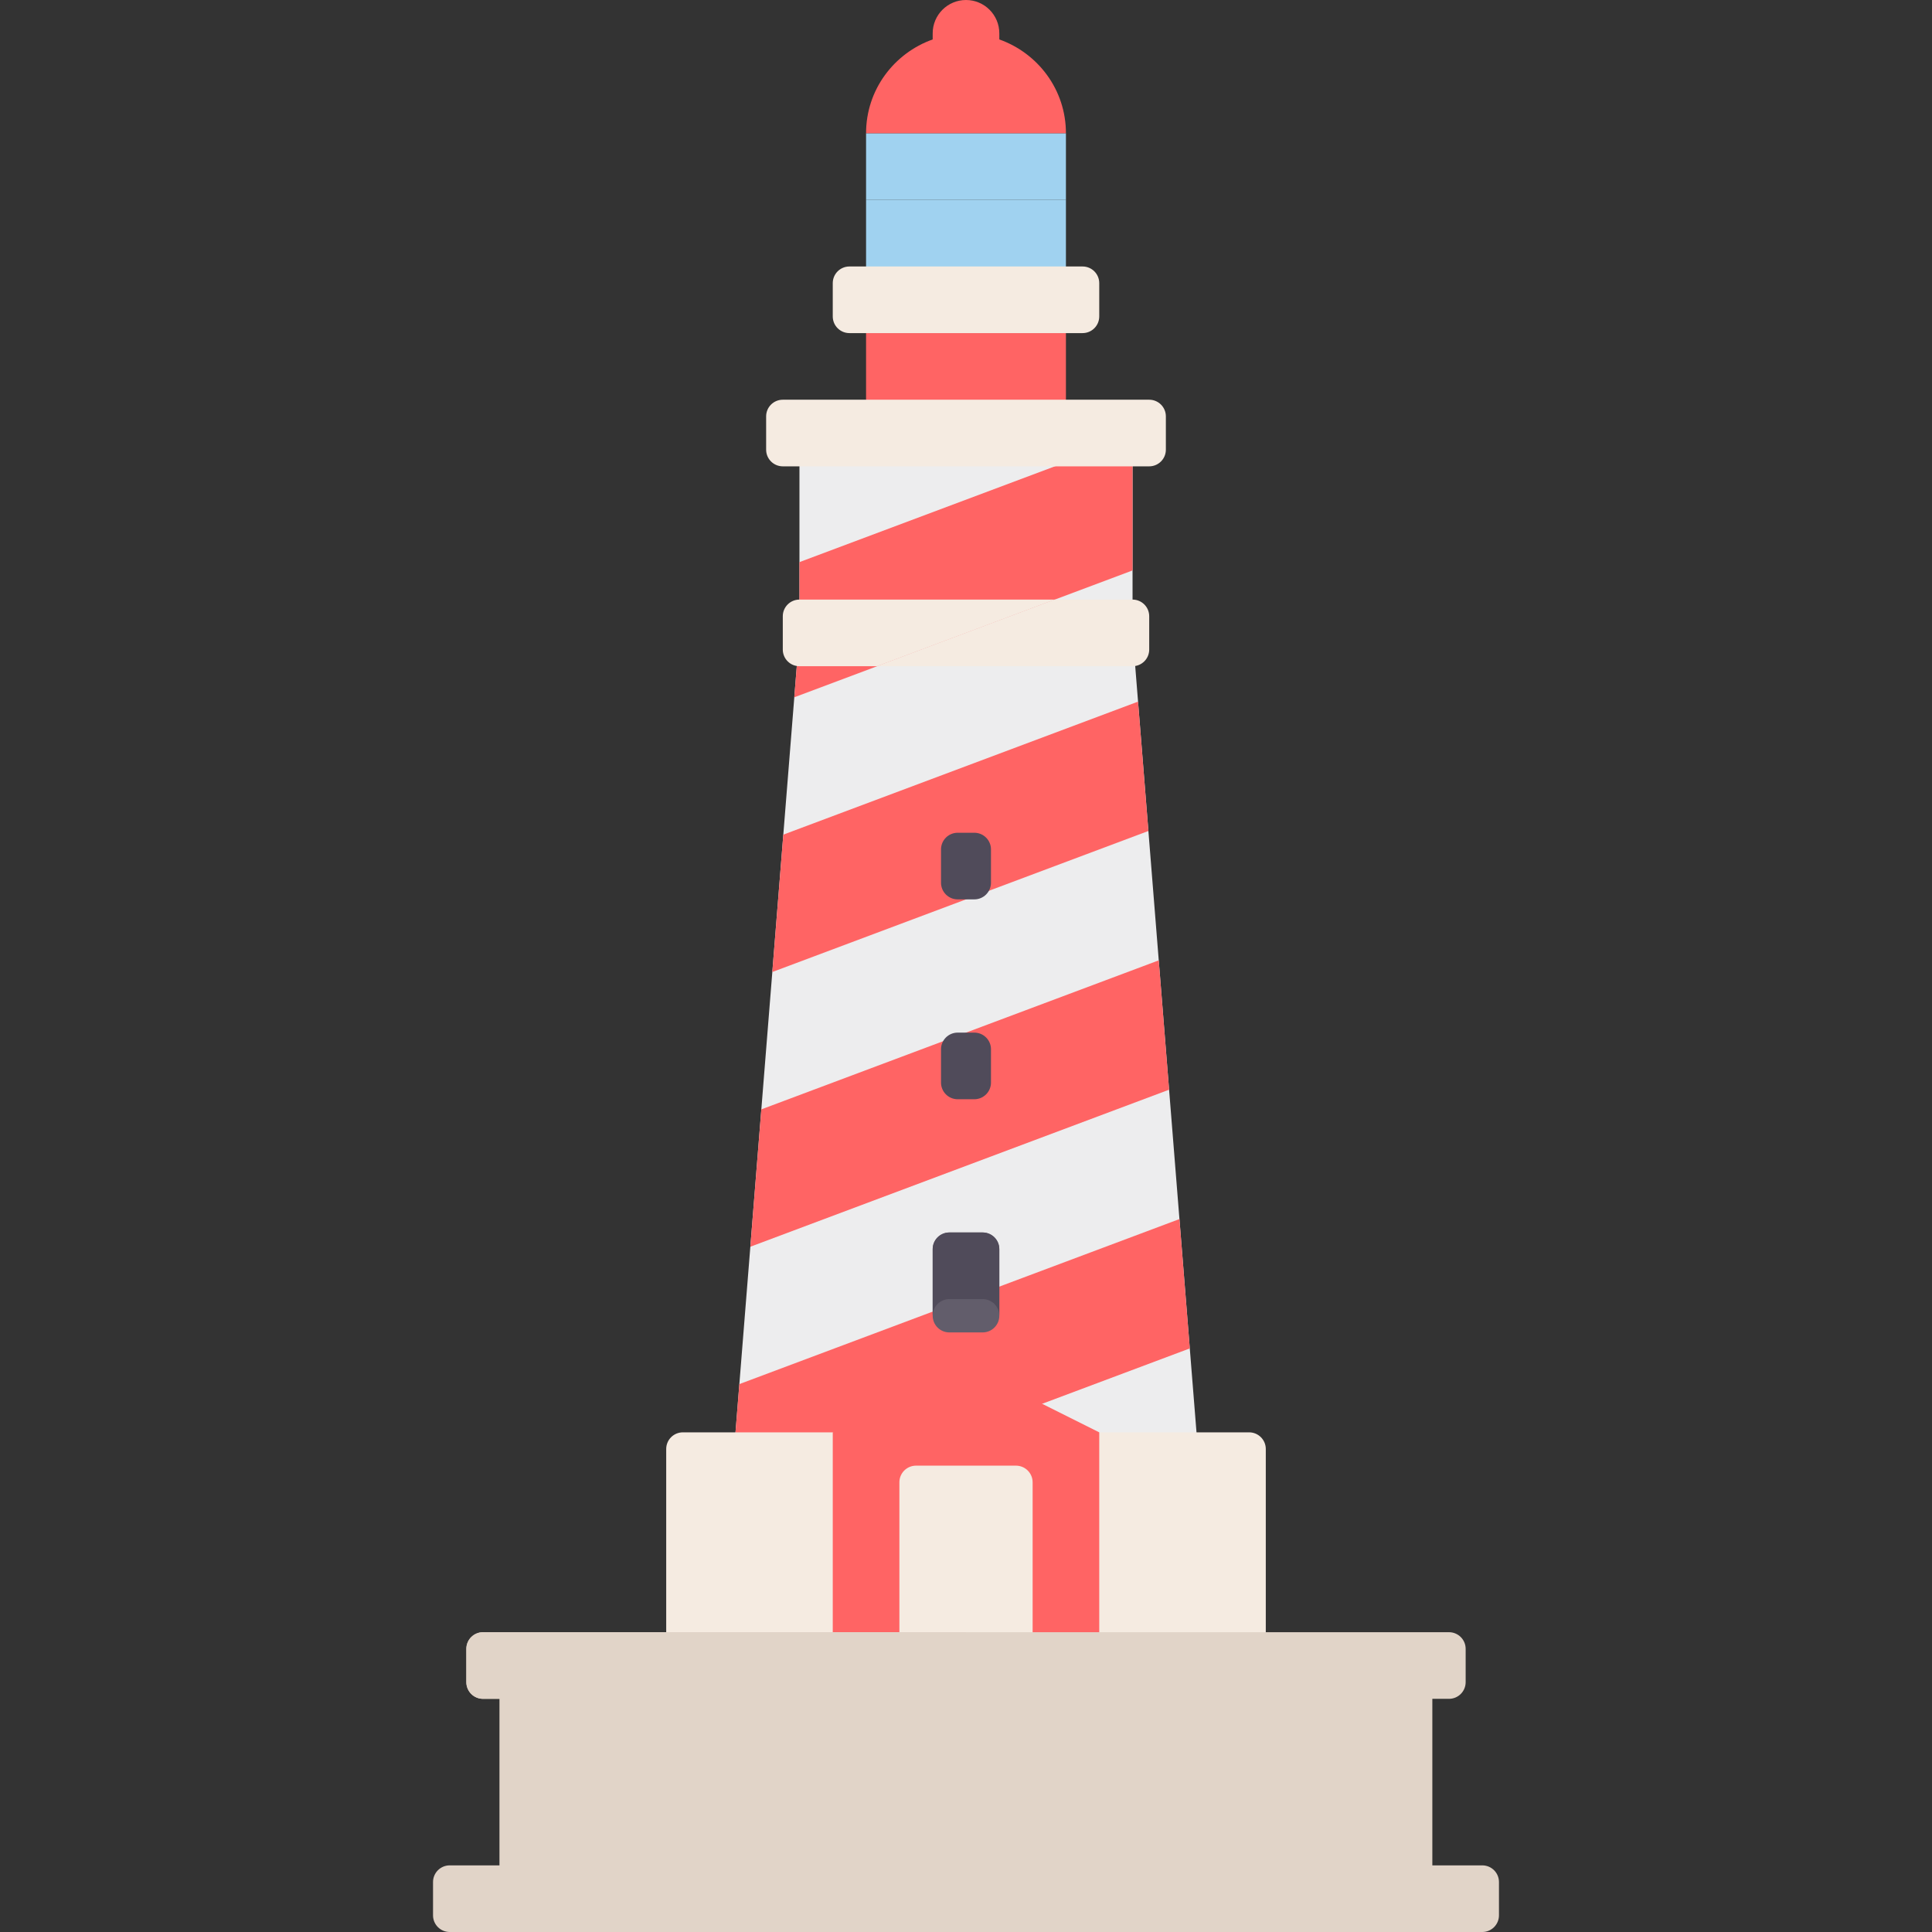 <?xml version="1.0"?>
<svg xmlns="http://www.w3.org/2000/svg" xmlns:xlink="http://www.w3.org/1999/xlink" version="1.1" id="Layer_1" x="0px" y="0px" viewBox="0 0 512 512" style="enable-background:new 0 0 512 512;" xml:space="preserve" width="512px" height="512px" class=""><rect x="0" y="0" width="512" height="512" fill="#333333" stroke="none"/><g><rect x="229.517" y="88.276" style="fill:#FF6464;" width="52.966" height="26.483" data-original="#FF6464" class=""/><rect x="229.517" y="52.966" style="fill:#A0D2F0" width="52.966" height="26.483" data-original="#B4E1FA" class="" data-old_color="#B4E1FA"/><rect x="229.517" y="35.31" style="fill:#A0D2F0" width="52.966" height="17.655" data-original="#A0D2F0" class=""/><path style="fill:#F5EBE1" d="M286.897,88.276h-61.793c-2.438,0-4.414-1.976-4.414-4.414v-8.828c0-2.438,1.976-4.414,4.414-4.414  h61.793c2.438,0,4.414,1.976,4.414,4.414v8.828C291.31,86.3,289.334,88.276,286.897,88.276z" data-original="#D2555A" class="" data-old_color="#625D6B"/><polygon style="fill:#EDEDEE;" points="300.138,167.724 300.138,114.759 211.862,114.759 211.862,167.724 194.207,388.414   317.793,388.414 " data-original="#EDEDEE" class=""/><g>
	<polygon style="fill:#FF6464;" points="300.138,151.172 300.138,115.862 211.862,148.966 211.862,167.724 210.497,184.788  " data-original="#FF6464" class=""/>
	<polygon style="fill:#FF6464;" points="312.565,323.064 195.936,366.801 194.207,388.414 232.46,388.414 315.308,357.346  " data-original="#FF6464" class=""/>
	<polygon style="fill:#FF6464;" points="304.338,220.218 301.594,185.937 207.585,221.191 204.672,257.592  " data-original="#FF6464" class=""/>
	<polygon style="fill:#FF6464;" points="309.823,288.781 307.081,254.5 201.76,293.995 198.848,330.398  " data-original="#FF6464" class=""/>
</g><path style="fill:#F5EBE1" d="M331.034,379.586H180.966c-2.438,0-4.414,1.976-4.414,4.414v57.379h158.897V384  C335.448,381.562,333.472,379.586,331.034,379.586z" data-original="#D2555A" class="" data-old_color="#625D6B"/><path style="fill:#FF6464;" d="M291.31,379.586l-31.362-15.681c-2.485-1.242-5.41-1.242-7.895,0l-31.363,15.681v61.793h70.621  V379.586z" data-original="#FF6464" class=""/><path style="fill:#F5EBE1" d="M273.655,441.379h-35.31v-48.552c0-2.438,1.976-4.414,4.414-4.414h26.483  c2.438,0,4.414,1.976,4.414,4.414V441.379z" data-original="#D2555A" class="" data-old_color="#625D6B"/><rect x="132.414" y="441.379" style="fill:#E1D4C8" width="247.172" height="61.793" data-original="#EBDFD4" class="" data-old_color="#EBDFD4"/><rect x="132.414" y="441.379" style="fill:#E1D4C8" width="123.586" height="61.793" data-original="#E1D4C8" class=""/><path style="fill:#E1D4C8" d="M392.828,512H119.172c-2.438,0-4.414-1.976-4.414-4.414v-8.828c0-2.438,1.976-4.414,4.414-4.414  h273.655c2.438,0,4.414,1.976,4.414,4.414v8.828C397.241,510.024,395.265,512,392.828,512z" data-original="#A7A5AC" class="" data-old_color="#625D6B"/><path style="fill:#E1D4C8" d="M384,450.207H128c-2.438,0-4.414-1.976-4.414-4.414v-8.828c0-2.438,1.976-4.414,4.414-4.414h256  c2.438,0,4.414,1.976,4.414,4.414v8.828C388.414,448.231,386.438,450.207,384,450.207z" data-original="#F5EBE1" class="" data-old_color="#504B5A"/><path style="fill:#E1D4C8" d="M256,432.552H128c-2.438,0-4.414,1.976-4.414,4.414v8.828c0,2.438,1.976,4.414,4.414,4.414h128  V432.552z" data-original="#EBDFD4" class="" data-old_color="#EBDFD4"/><path style="fill:#F5EBE1" d="M304.552,123.586h-97.103c-2.438,0-4.414-1.976-4.414-4.414v-8.828c0-2.438,1.976-4.414,4.414-4.414  h97.103c2.438,0,4.414,1.976,4.414,4.414v8.828C308.966,121.61,306.989,123.586,304.552,123.586z" data-original="#D2555A" class="" data-old_color="#625D6B"/><path style="fill:#FF6464;" d="M264.828,10.45V8.828C264.828,3.953,260.875,0,256,0s-8.828,3.953-8.828,8.828v1.622  c-10.262,3.648-17.655,13.347-17.655,24.861h52.966C282.483,23.796,275.09,14.098,264.828,10.45z" data-original="#FF6464" class=""/><path style="fill:#625D6B" d="M260.414,353.103h-8.828c-2.438,0-4.414-1.976-4.414-4.414v-17.655c0-2.438,1.976-4.414,4.414-4.414  h8.828c2.438,0,4.414,1.976,4.414,4.414v17.655C264.828,351.127,262.851,353.103,260.414,353.103z" data-original="#625D6B" class=""/><g>
	<path style="fill:#504B5A;" d="M260.414,326.621h-8.828c-2.438,0-4.414,1.976-4.414,4.414v17.655c0-2.438,1.976-4.414,4.414-4.414   h8.828c2.438,0,4.414,1.976,4.414,4.414v-17.655C264.828,328.597,262.851,326.621,260.414,326.621z" data-original="#504B5A" class=""/>
	<path style="fill:#504B5A;" d="M258.207,291.31h-4.414c-2.438,0-4.414-1.976-4.414-4.414v-8.828c0-2.438,1.976-4.414,4.414-4.414   h4.414c2.438,0,4.414,1.976,4.414,4.414v8.828C262.621,289.334,260.644,291.31,258.207,291.31z" data-original="#504B5A" class=""/>
	<path style="fill:#504B5A;" d="M258.207,238.345h-4.414c-2.438,0-4.414-1.976-4.414-4.414v-8.828c0-2.438,1.976-4.414,4.414-4.414   h4.414c2.438,0,4.414,1.976,4.414,4.414v8.828C262.621,236.369,260.644,238.345,258.207,238.345z" data-original="#504B5A" class=""/>
</g><path style="fill:#F5EBE1" d="M300.138,158.897H279.54l-47.081,17.655h67.679c2.438,0,4.414-1.976,4.414-4.414v-8.828  C304.552,160.873,302.575,158.897,300.138,158.897z" data-original="#DCDBDE" class="active-path" data-old_color="#625D6B"/><path style="fill:#F5EBE1" d="M211.862,158.897c-2.438,0-4.414,1.976-4.414,4.414v8.828c0,2.438,1.976,4.414,4.414,4.414h20.598  l47.081-17.655H211.862z" data-original="#D2555A" class="" data-old_color="#625D6B"/></g> </svg>
